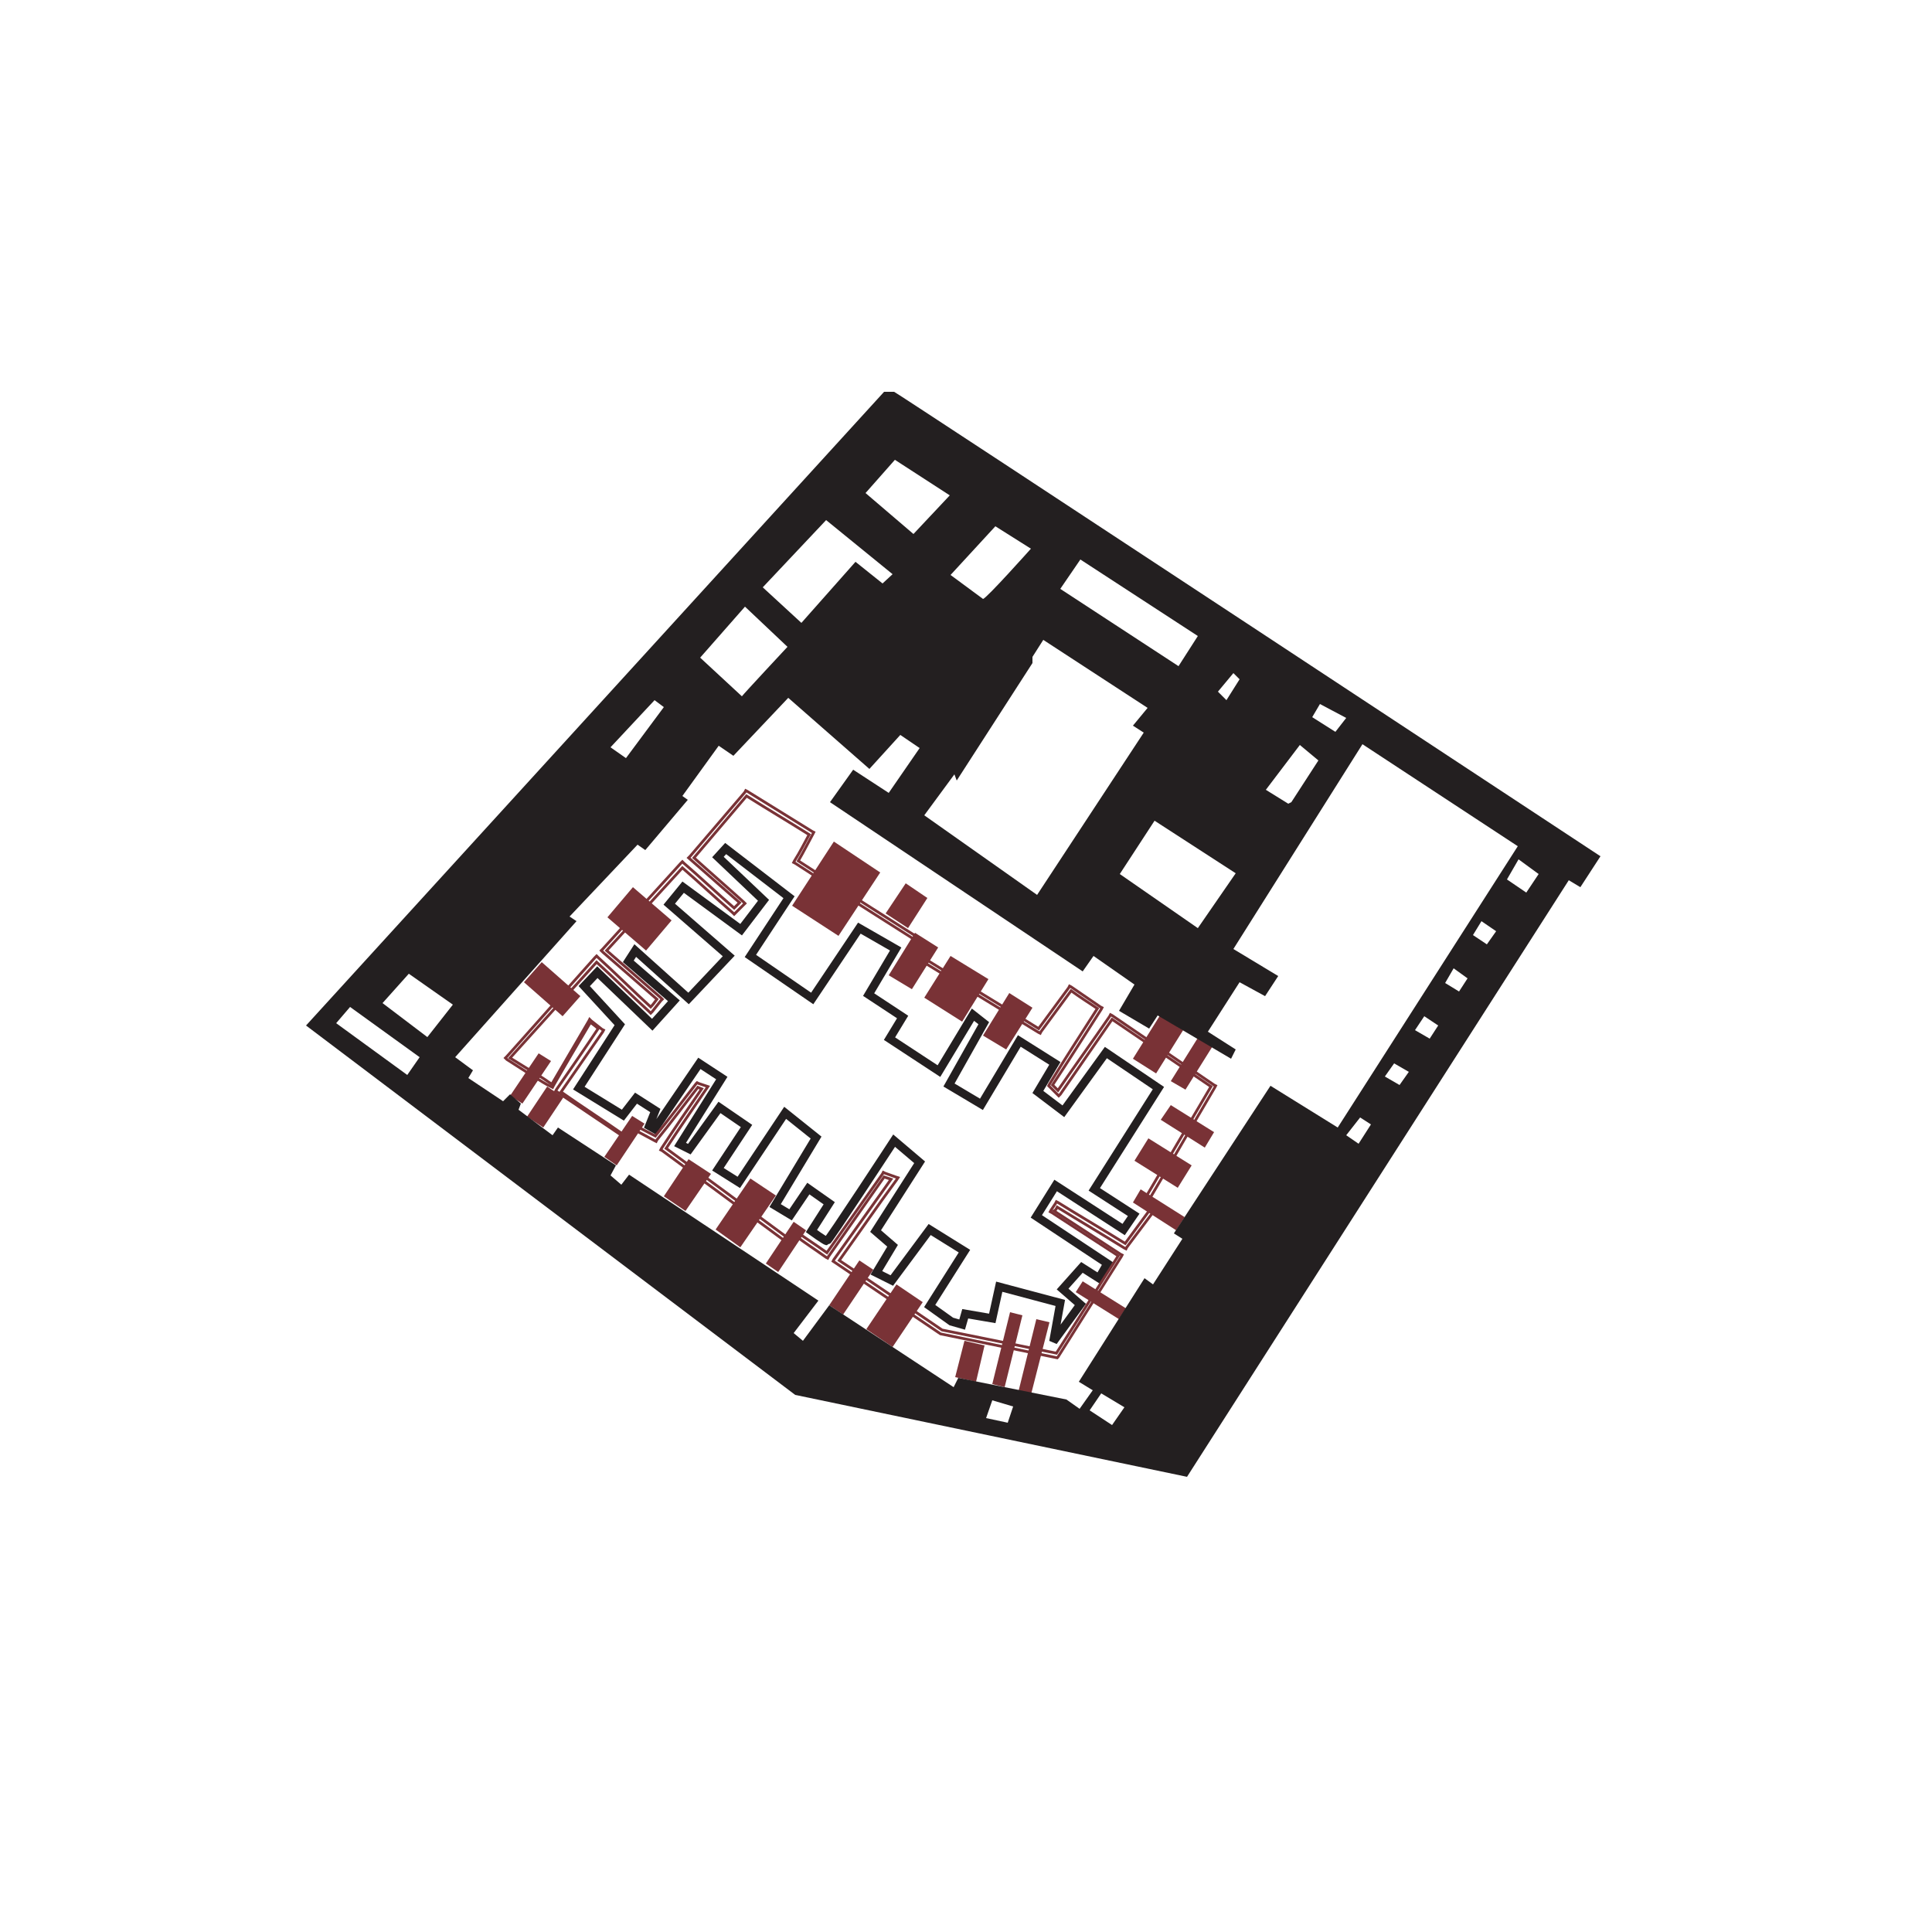 <svg id="Layer_1" xmlns="http://www.w3.org/2000/svg" viewBox="0 0 250 250"><style>.st2{fill:none;stroke:#793236;stroke-width:.356}</style><path d="M102.5 117.2l6 3.9 5.4-8.2-6-4-5.4 8.3m12.1 1l2.9 1.9 2.5-3.9-2.8-1.9-2.6 3.9m.4 8l3 1.8 3.4-5.4-3-1.9-3.4 5.5m4.6 2.9l4.9 3.1 3.4-5.5-4.9-3-3.4 5.4m7.6 4.9l3 1.8 3.4-5.4-3-1.9-3.4 5.5m19.4 3l3 1.9 3.5-5.6-3-1.9-3.5 5.6m4.9 2.9l1.9 1.1 3.5-5.6-1.9-1.1-3.5 5.6m-72.9-21.2l5 4.3 3.3-3.9-5-4.3-3.3 3.9m-10.8 8.4l5 4.4 2.3-2.6-5-4.4-2.3 2.6m82.4 17.8l5.7 3.6 1.2-2-5.6-3.5-1.3 1.9m-3.6 10.7l5.6 3.6 1.1-1.7-5.7-3.6-1 1.7m-7.4 11.6l5.6 3.5.9-1.4-5.6-3.5-.9 1.4m-8.5 2.6l-2.3 9.3 1.6.4 2.3-9.3-1.6-.4m3.4.9l-2.3 9.3 1.6.5 2.4-9.4-1.7-.4m-9.3 2.8l-1.2 4.7 2.7.6 1.1-4.7-2.6-.6m-8.8-7.3l-3.9 5.8 3.4 2.3 3.9-5.8-3.4-2.3m-4.8-3.1l-3.9 5.8 1.8 1.2 3.9-5.8-1.8-1.2m-8.5-5l-3.6 5.4 1.6 1.1 3.6-5.4-1.6-1.1m-5.6-5.6l-4.5 6.6 3.2 2.3 4.6-6.7-3.3-2.2m-8-2.5l-3.2 4.8 2.8 1.9 3.3-4.8-2.9-1.9m-7.3-5.6l-3.6 5.3 1.6 1.1 3.6-5.4-1.6-1m-12.1-8.1l-3.7 5.5 1.6 1 3.7-5.5-1.6-1m1.1 4.3l-2.6 3.9 2.1 1.4 2.6-3.9-2.1-1.4m76 9.6l5.6 3.5 1.8-2.9-5.6-3.5-1.8 2.9" fill="#793236"/><path d="M80.2 132.6l-4.6-5 1.7-1.8 7.1 6.8 2.8-3.1-5.9-5.1.9-1.4 6.9 6.2 5.2-5.5-7.7-6.7 1.8-2.2 7.5 5.5 2.9-3.8-5.9-5.6 1-1.1 8.2 6.3-5 7.6 8 5.5 6.1-9.1 4.7 2.7-3.5 5.9 4.4 2.9-1.7 2.8 6.4 4.2 4.4-7.3 1.4 1.1-4.5 8 4.2 2.5 4.9-8.2 4.6 2.9-2.2 3.7 3.3 2.5 5.5-7.6 6.8 4.6-8.3 13.1 5.1 3.3-1.3 1.9-8.8-5.7-2.5 4 9.2 6.1-1.1 1.9-2.2-1.4-2.5 2.8 2.3 2-3.5 4.8.9-5-7.9-2.1-.9 4.1-3.5-.6-.4 1.4-1.4-.4-2.8-2 4.5-7.1-4.5-2.8-4.9 6.6-2-1 2.1-3.5-2.2-1.9 5.7-8.9-3.3-2.8s-8.5 13-8.7 13-2-1.3-2-1.3l2.3-3.6-2.7-1.9-2.3 3.4-2-1.2 5.3-8.8-4-3.2-6 9-2.7-1.7 3.7-5.6-3.5-2.4-3.9 5.4-1.2-.6 5.4-8.6-2.9-1.9-5.8 8.5-.7-.4.8-2-2.5-1.6-1.7 2.2-5.7-3.5 5.3-8.2z" fill="none" stroke="#231f20" stroke-width="1.07"/><path class="st2" d="M69.2 139.4l-3.6-2.3-.2-.2.2-.2L77 123.9l.2-.2.2.2c2.3 2.1 4.5 4.3 6.8 6.4.3-.3.5-.6.8-1-2.3-2-4.7-4.1-7-6.1l-.2-.2.2-.2 10.1-11.1.2-.2.2.2c2.2 1.9 4.3 3.9 6.5 5.8l.7-.7-6.6-5.8.2-.2 7.1-8.3.1-.2.2.1 8.4 5.2.2.1-.1.2c-.6 1.1-1.2 2.3-1.9 3.5 5.7 3.7 11.5 7.4 17.2 11l.2.1-.1.2c-.2.5-.5 1-.7 1.5 4.8 3 9.7 5.9 14.5 8.9l3.9-5.3.1-.2.2.1 3.8 2.6.2.1-.1.2c-2.1 3.3-4.2 6.6-6.3 9.8l.7.7c2.2-3.2 4.5-6.4 6.7-9.6l.1-.2.2.1 13.2 9 .2.1-.1.2c-2.9 4.9-5.7 9.8-8.6 14.7.3.3.5.6.8.9l.1.1-.1.2-3.6 4.8-.1.2-.2-.1c-2.9-1.8-5.8-3.5-8.7-5.3-.1.2-.2.4-.4.5 2.9 1.9 5.7 3.7 8.6 5.6l.2.1-.1.2-8.2 13-.1.1-15.1-3.1-13.9-9.4.1-.2c2.5-3.5 4.9-6.9 7.4-10.4l-.9-.3c-2.4 3.4-4.8 6.9-7.2 10.3l-.1.2-.2-.1c-1.4-1-2.8-1.9-4.1-2.9l-.4 1-.1.3-.3-.2-16.3-12-.2-.1.1-.2c1.7-2.6 3.4-5.1 5.2-7.7l-.5-.2c-1.8 2.3-3.5 4.6-5.3 6.8l-.1.2-.2-.1c-.9-.5-1.7-.9-2.6-1.4l-1.2.9-.1.1-.1-.1-8.6-5.8-.2-.1.1-.2c1.8-2.6 3.6-5.2 5.4-7.9-.3-.3-.6-.5-1-.8-1.6 2.7-3.2 5.4-4.8 8.2l-.1.2-.2-.1c-.7-.3-1.4-.8-2.1-1.2z"/><path class="st2" d="M69.4 139c-1.1-.7-2.3-1.4-3.4-2.1 3.7-4.1 7.5-8.3 11.2-12.4 2.3 2.1 4.5 4.3 6.8 6.4l.2.2.2-.2 1.1-1.4.2-.2-.2-.2c-2.3-2-4.7-4.1-7-6.1 3.3-3.6 6.5-7.1 9.8-10.7 2.2 1.9 4.3 3.9 6.5 5.8l.2.2.2-.2 1-1 .2-.2-.2-.2c-2.1-1.9-4.3-3.8-6.4-5.7 2.3-2.7 4.5-5.3 6.8-8 2.7 1.7 5.4 3.3 8.1 5-.6 1.1-1.2 2.3-1.9 3.4l-.1.2.2.1c5.7 3.7 11.5 7.4 17.2 11-.2.5-.5 1-.7 1.5l-.1.2.2.1 14.9 9.1.2.1.1-.2c1.3-1.8 2.6-3.5 3.9-5.3 1.1.8 2.2 1.5 3.4 2.3-2.1 3.3-4.2 6.5-6.2 9.8l-.1.2.1.1 1 1 .2.2.2-.2c2.2-3.2 4.5-6.5 6.7-9.7 4.3 2.9 8.5 5.8 12.8 8.7-2.9 4.9-5.7 9.7-8.6 14.6l-.1.2.1.1c.3.3.5.6.8.9l-3.3 4.5c-2.9-1.8-5.8-3.5-8.7-5.3l-.2-.1-.1.2-.6.9-.1.2.2.1c2.9 1.9 5.7 3.7 8.6 5.6-2.7 4.2-5.3 8.4-8 12.6-4.9-1-9.8-2-14.8-3-4.4-3-8.8-6-13.3-9 2.5-3.5 4.9-7 7.4-10.4l.2-.3-.3-.1-1.4-.5-.2-.1-.1.2-7.2 10.2c-1.4-1-2.8-1.9-4.2-2.9l-.2-.2-.1.3-.4 1-15.9-11.7c1.7-2.6 3.5-5.2 5.2-7.7l.2-.3-1.2-.4-.2-.1-.1.1c-1.8 2.3-3.5 4.6-5.3 6.8-.8-.4-1.7-.9-2.5-1.3l-.1-.1-.2.4-1.2.9c-2.7-1.9-5.5-3.7-8.2-5.6l5.4-7.8.1-.2-.2-.1-1.4-1.1-.2-.2-.1.2c-1.6 2.7-3.2 5.5-4.8 8.2-.7-.5-1.3-.9-2-1.3z"/><path d="M115.7 50.7h-1.3l-74.8 82 63.3 47.8 50.7 10.6 49.4-77.2 1.5.9 2.6-4s-91.2-60.1-91.4-60.1zm55.1 40.4l3.4 1.8-1.4 1.8-3-1.9 1-1.7zm-2.6 5.3l2.4 2-3.5 5.4-.4.2-2.9-1.8 4.4-5.8zm-8.6-9.3l.8.8-1.7 2.7-1.1-1.1 2-2.4zm.3 25.9l-4.9 7.1-10.1-7 4.5-6.9 10.5 6.8zm-20.1-40.6l15.2 9.9-2.5 3.9-15.3-10 2.6-3.8zM133.6 85l1.4-2.2 13.5 8.8-1.9 2.3 1.4.9-13.8 21-14.6-10.3 3.9-5.3.3.8 9.8-15.2V85zm-4.8-16.9l4.6 2.9s-5.8 6.5-6.2 6.5l-4.2-3.1 5.8-6.3zm-13-8.6l7.1 4.6-4.7 5-6.2-5.3 3.8-4.3zm-8.9 7.8l8.6 7-1.3 1.2-3.5-2.8-7 7.9-5-4.6 8.2-8.7zM96.4 78.5l5.5 5.2s-5.6 6-5.9 6.4l-5.4-5 5.8-6.6zM84.7 90.6l1.2.9-4.9 6.6-2-1.4 5.7-6.1zm-32 48.5l-9.2-6.7 1.8-2.1 9 6.5-1.6 2.3zm2.6-4.9l-5.8-4.4 3.4-3.8 5.7 4-3.3 4.2zm75.1 49.9l-2.8-.6.8-2.3 2.7.8-.7 2.1zm13.5.3l-2.9-1.9 1.5-2.2 3 1.8-1.6 2.3zm20.5-43.9l-12.5 19.1 1.1.7-3.8 5.9-1.1-.8-8.5 13.4 1.8 1.1-1.7 2.4-1.7-1.2-14-2.8-.6 1.2-16.1-10.6-3.4 4.6-1.2-1 3.2-4.2L81.4 152l-1 1.3-1.4-1.2.7-1.3-7.5-4.9-.7 1-4.4-3.3.3-.8-1.4-1.2-.9.9-4.5-3 .6-1-2.3-1.7 15.7-17.6-.9-.6 8.8-9.3 1 .7 5.5-6.5-.7-.5 4.7-6.5 1.9 1.3 7.1-7.5 10.5 9.2 4-4.4 2.5 1.7-4 5.8-4.6-3-3 4.2 32.7 21.9 1.4-2 5.3 3.7-2 3.4 3.9 2.3 1.1-1.7 9.5 5.6.6-1.2-3.6-2.3 4.1-6.4 3.3 1.8 1.7-2.6-5.8-3.5 16.7-26.5 20.1 13.2-23.3 36.4-8.7-5.4zm11.4 7.5l-1.6-1.1 1.8-2.3 1.4.9-1.6 2.5zm5.3-7.6l-1.9-1.1 1.2-1.7 1.9 1.1-1.2 1.7zm3.9-6l-1.9-1.1 1.2-1.8 1.8 1.2-1.1 1.7zm3.8-6.1l-1.8-1.1 1.1-1.9 1.8 1.3-1.1 1.7zm3.6-6.1l-1.8-1.2 1.1-1.8 1.9 1.3-1.2 1.7zm5.1-6.7l-2.5-1.7 1.5-2.6 2.6 1.9-1.6 2.4z" fill="#231f20"/></svg>